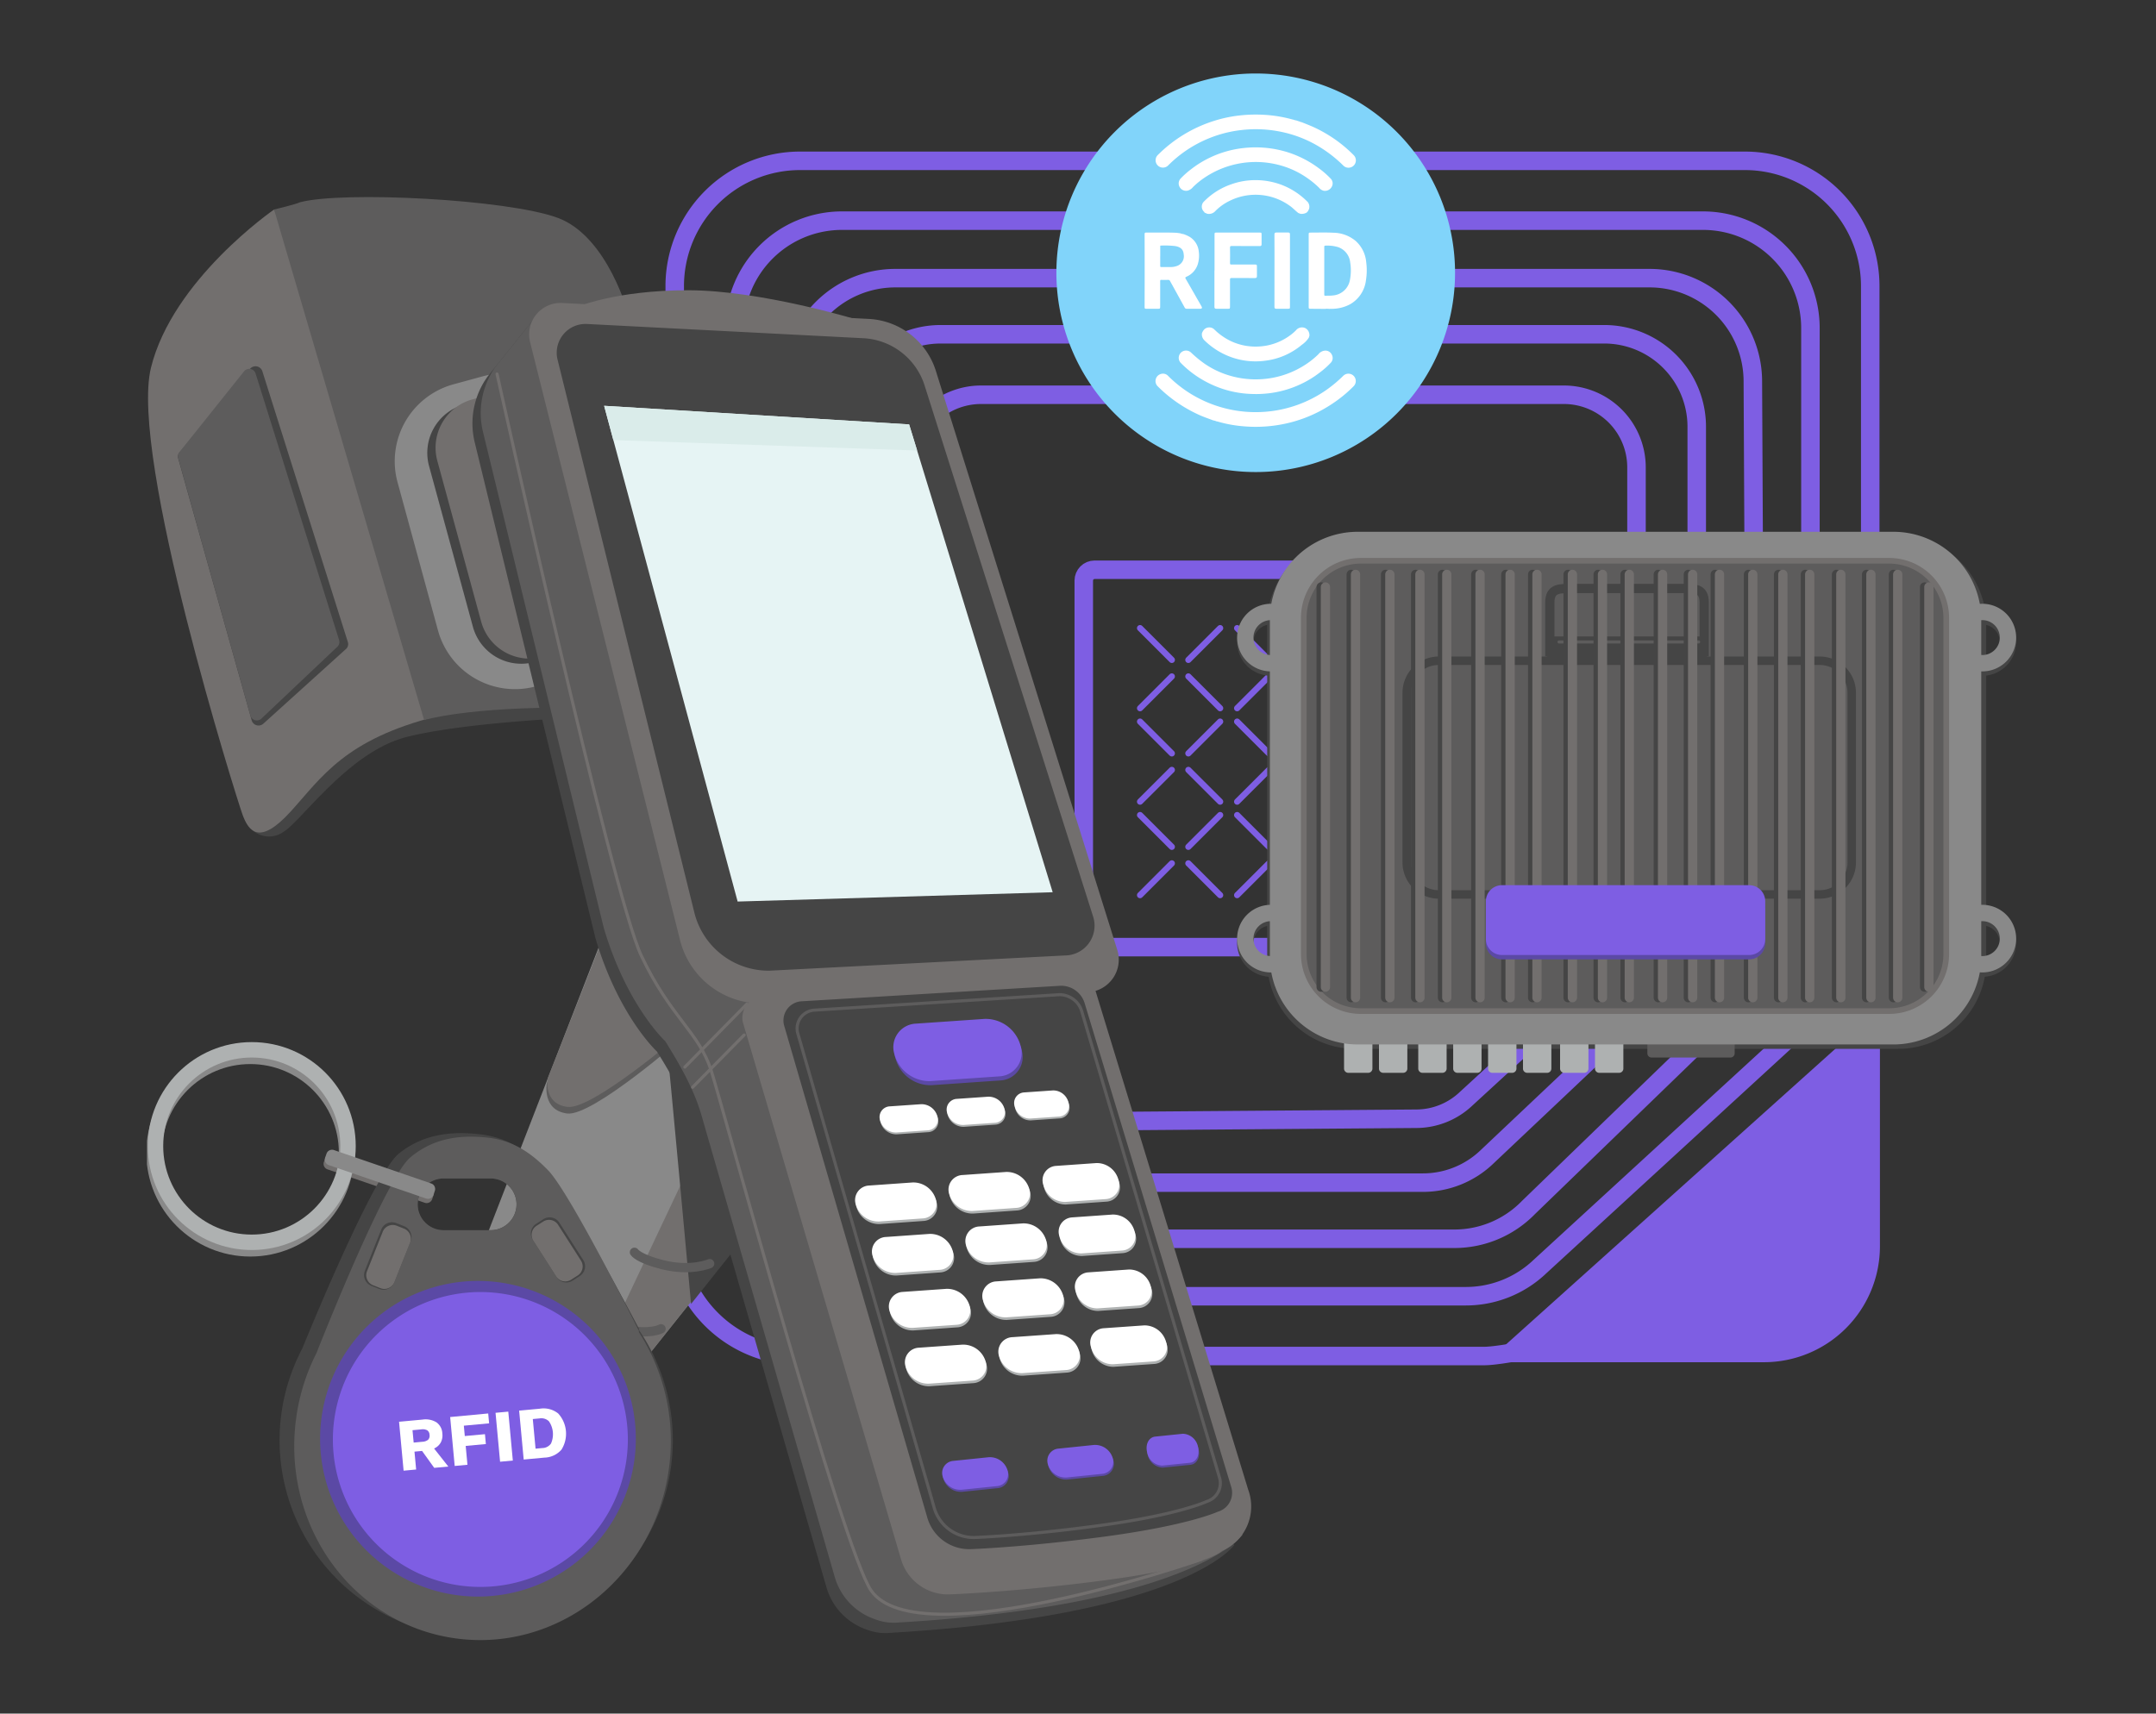 <svg xmlns="http://www.w3.org/2000/svg" xmlns:xlink="http://www.w3.org/1999/xlink" width="400" height="318" viewBox="0 0 400 318">
  <rect x="0" y="0" width="400" height="318" fill="#333333" stroke="none"/>
  <defs>
    <clipPath id="clip-path">
      <rect id="Rectángulo_347195" data-name="Rectángulo 347195" width="346.789" height="290.725" fill="none"/>
    </clipPath>
  </defs>
  <g id="Grupo_1003509" data-name="Grupo 1003509" transform="translate(-1019.667 -2482)">
    <rect id="Rectángulo_346046" data-name="Rectángulo 346046" width="400" height="318" transform="translate(1019.667 2482)" fill="none"/>
    <g id="Grupo_1003508" data-name="Grupo 1003508" transform="translate(1046.935 2495.638)">
      <g id="Grupo_1003507" data-name="Grupo 1003507" clip-path="url(#clip-path)">
        <rect id="Rectángulo_347193" data-name="Rectángulo 347193" width="70.028" height="70.028" rx="2.015" transform="translate(173.803 92.095)" fill="none" stroke="#7e5ee3" stroke-miterlimit="10" stroke-width="3.434"/>
        <path id="Trazado_712060" data-name="Trazado 712060" d="M251.394,162.247l10.759,9.257,20.582-19.812a9.152,9.152,0,0,0,2.8-6.6V74.62a13.479,13.479,0,0,0-13.48-13.48H163.935a13.478,13.478,0,0,0-13.48,13.48V182.639a13.481,13.481,0,0,0,13.585,13.48l80.7-.623a13.471,13.471,0,0,0,9.194-3.721l39.415-36.192a10.388,10.388,0,0,0,3.364-7.66V67.084a17.17,17.17,0,0,0-17.169-17.169h-123.1a17.17,17.17,0,0,0-17.169,17.169v123.1a17.17,17.17,0,0,0,17.169,17.17h89.468a17.169,17.169,0,0,0,11.905-4.8l47.248-44.664a8.057,8.057,0,0,0,2.522-5.9l-.465-93.32A19.168,19.168,0,0,0,287.957,39.5H148.032A19.168,19.168,0,0,0,128.864,58.67V198.6a19.168,19.168,0,0,0,19.169,19.169H251.75A19.173,19.173,0,0,0,265.5,211.96l49.645-48.049a8.725,8.725,0,0,0,2.659-6.274V48.764a19.931,19.931,0,0,0-19.933-19.933H138.131A19.93,19.93,0,0,0,118.2,48.764V208.5a19.93,19.93,0,0,0,19.932,19.932H253.875a19.922,19.922,0,0,0,13.747-5.5l58.222-53.455a9.424,9.424,0,0,0,3.056-6.949V40.978a23.249,23.249,0,0,0-23.25-23.251H130.345A23.249,23.249,0,0,0,107.1,40.978v175.3a23.249,23.249,0,0,0,23.25,23.251h126.9c6.159,0,34.521-7.148,34.521-7.148" transform="translate(-9.186 -1.52)" fill="none" stroke="#7e5ee3" stroke-miterlimit="10" stroke-width="3.434"/>
        <line id="Línea_297" data-name="Línea 297" x2="5.898" y2="5.898" transform="translate(184.243 102.928)" fill="none" stroke="#7e5ee3" stroke-linecap="round" stroke-miterlimit="10" stroke-width="1.145"/>
        <line id="Línea_298" data-name="Línea 298" x2="5.898" y2="5.898" transform="translate(193.207 111.892)" fill="none" stroke="#7e5ee3" stroke-linecap="round" stroke-miterlimit="10" stroke-width="1.145"/>
        <line id="Línea_299" data-name="Línea 299" y1="5.898" x2="5.898" transform="translate(184.243 111.892)" fill="none" stroke="#7e5ee3" stroke-linecap="round" stroke-miterlimit="10" stroke-width="1.145"/>
        <line id="Línea_300" data-name="Línea 300" y1="5.898" x2="5.898" transform="translate(193.207 102.927)" fill="none" stroke="#7e5ee3" stroke-linecap="round" stroke-miterlimit="10" stroke-width="1.145"/>
        <line id="Línea_301" data-name="Línea 301" x2="5.898" y2="5.898" transform="translate(202.255 102.928)" fill="none" stroke="#7e5ee3" stroke-linecap="round" stroke-miterlimit="10" stroke-width="1.145"/>
        <line id="Línea_302" data-name="Línea 302" x2="5.898" y2="5.898" transform="translate(211.219 111.892)" fill="none" stroke="#7e5ee3" stroke-linecap="round" stroke-miterlimit="10" stroke-width="1.145"/>
        <line id="Línea_303" data-name="Línea 303" y1="5.898" x2="5.898" transform="translate(202.255 111.892)" fill="none" stroke="#7e5ee3" stroke-linecap="round" stroke-miterlimit="10" stroke-width="1.145"/>
        <line id="Línea_304" data-name="Línea 304" y1="5.898" x2="5.898" transform="translate(211.219 102.927)" fill="none" stroke="#7e5ee3" stroke-linecap="round" stroke-miterlimit="10" stroke-width="1.145"/>
        <line id="Línea_305" data-name="Línea 305" x2="5.898" y2="5.898" transform="translate(220.272 102.928)" fill="none" stroke="#7e5ee3" stroke-linecap="round" stroke-miterlimit="10" stroke-width="1.145"/>
        <line id="Línea_306" data-name="Línea 306" x2="5.898" y2="5.898" transform="translate(229.231 111.892)" fill="none" stroke="#7e5ee3" stroke-linecap="round" stroke-miterlimit="10" stroke-width="1.145"/>
        <line id="Línea_307" data-name="Línea 307" y1="5.898" x2="5.898" transform="translate(220.272 111.892)" fill="none" stroke="#7e5ee3" stroke-linecap="round" stroke-miterlimit="10" stroke-width="1.145"/>
        <line id="Línea_308" data-name="Línea 308" y1="5.898" x2="5.898" transform="translate(229.231 102.927)" fill="none" stroke="#7e5ee3" stroke-linecap="round" stroke-miterlimit="10" stroke-width="1.145"/>
        <line id="Línea_309" data-name="Línea 309" x2="5.898" y2="5.898" transform="translate(184.243 120.275)" fill="none" stroke="#7e5ee3" stroke-linecap="round" stroke-miterlimit="10" stroke-width="1.145"/>
        <line id="Línea_310" data-name="Línea 310" x2="5.898" y2="5.892" transform="translate(193.207 129.239)" fill="none" stroke="#7e5ee3" stroke-linecap="round" stroke-miterlimit="10" stroke-width="1.145"/>
        <line id="Línea_311" data-name="Línea 311" y1="5.892" x2="5.898" transform="translate(184.243 129.239)" fill="none" stroke="#7e5ee3" stroke-linecap="round" stroke-miterlimit="10" stroke-width="1.145"/>
        <line id="Línea_312" data-name="Línea 312" y1="5.898" x2="5.898" transform="translate(193.207 120.275)" fill="none" stroke="#7e5ee3" stroke-linecap="round" stroke-miterlimit="10" stroke-width="1.145"/>
        <line id="Línea_313" data-name="Línea 313" x2="5.898" y2="5.898" transform="translate(202.255 120.275)" fill="none" stroke="#7e5ee3" stroke-linecap="round" stroke-miterlimit="10" stroke-width="1.145"/>
        <line id="Línea_314" data-name="Línea 314" x2="5.898" y2="5.892" transform="translate(211.219 129.239)" fill="none" stroke="#7e5ee3" stroke-linecap="round" stroke-miterlimit="10" stroke-width="1.145"/>
        <line id="Línea_315" data-name="Línea 315" y1="5.892" x2="5.898" transform="translate(202.255 129.239)" fill="none" stroke="#7e5ee3" stroke-linecap="round" stroke-miterlimit="10" stroke-width="1.145"/>
        <line id="Línea_316" data-name="Línea 316" y1="5.898" x2="5.898" transform="translate(211.219 120.275)" fill="none" stroke="#7e5ee3" stroke-linecap="round" stroke-miterlimit="10" stroke-width="1.145"/>
        <line id="Línea_317" data-name="Línea 317" x2="5.898" y2="5.898" transform="translate(220.272 120.275)" fill="none" stroke="#7e5ee3" stroke-linecap="round" stroke-miterlimit="10" stroke-width="1.145"/>
        <line id="Línea_318" data-name="Línea 318" x2="5.898" y2="5.892" transform="translate(229.231 129.239)" fill="none" stroke="#7e5ee3" stroke-linecap="round" stroke-miterlimit="10" stroke-width="1.145"/>
        <line id="Línea_319" data-name="Línea 319" y1="5.892" x2="5.898" transform="translate(220.272 129.239)" fill="none" stroke="#7e5ee3" stroke-linecap="round" stroke-miterlimit="10" stroke-width="1.145"/>
        <line id="Línea_320" data-name="Línea 320" y1="5.898" x2="5.898" transform="translate(229.231 120.275)" fill="none" stroke="#7e5ee3" stroke-linecap="round" stroke-miterlimit="10" stroke-width="1.145"/>
        <line id="Línea_321" data-name="Línea 321" x2="5.898" y2="5.898" transform="translate(184.243 137.617)" fill="none" stroke="#7e5ee3" stroke-linecap="round" stroke-miterlimit="10" stroke-width="1.145"/>
        <line id="Línea_322" data-name="Línea 322" x2="5.898" y2="5.898" transform="translate(193.207 146.581)" fill="none" stroke="#7e5ee3" stroke-linecap="round" stroke-miterlimit="10" stroke-width="1.145"/>
        <line id="Línea_323" data-name="Línea 323" y1="5.898" x2="5.898" transform="translate(184.243 146.581)" fill="none" stroke="#7e5ee3" stroke-linecap="round" stroke-miterlimit="10" stroke-width="1.145"/>
        <line id="Línea_324" data-name="Línea 324" y1="5.898" x2="5.898" transform="translate(193.207 137.617)" fill="none" stroke="#7e5ee3" stroke-linecap="round" stroke-miterlimit="10" stroke-width="1.145"/>
        <line id="Línea_325" data-name="Línea 325" x2="5.898" y2="5.898" transform="translate(202.255 137.617)" fill="none" stroke="#7e5ee3" stroke-linecap="round" stroke-miterlimit="10" stroke-width="1.145"/>
        <line id="Línea_326" data-name="Línea 326" x2="5.898" y2="5.898" transform="translate(211.219 146.581)" fill="none" stroke="#7e5ee3" stroke-linecap="round" stroke-miterlimit="10" stroke-width="1.145"/>
        <line id="Línea_327" data-name="Línea 327" y1="5.898" x2="5.898" transform="translate(202.255 146.581)" fill="none" stroke="#7e5ee3" stroke-linecap="round" stroke-miterlimit="10" stroke-width="1.145"/>
        <line id="Línea_328" data-name="Línea 328" y1="5.898" x2="5.898" transform="translate(211.219 137.617)" fill="none" stroke="#7e5ee3" stroke-linecap="round" stroke-miterlimit="10" stroke-width="1.145"/>
        <line id="Línea_329" data-name="Línea 329" x2="5.898" y2="5.898" transform="translate(220.272 137.617)" fill="none" stroke="#7e5ee3" stroke-linecap="round" stroke-miterlimit="10" stroke-width="1.145"/>
        <line id="Línea_330" data-name="Línea 330" x2="5.898" y2="5.898" transform="translate(229.231 146.581)" fill="none" stroke="#7e5ee3" stroke-linecap="round" stroke-miterlimit="10" stroke-width="1.145"/>
        <line id="Línea_331" data-name="Línea 331" y1="5.898" x2="5.898" transform="translate(220.272 146.581)" fill="none" stroke="#7e5ee3" stroke-linecap="round" stroke-miterlimit="10" stroke-width="1.145"/>
        <line id="Línea_332" data-name="Línea 332" y1="5.898" x2="5.898" transform="translate(229.231 137.617)" fill="none" stroke="#7e5ee3" stroke-linecap="round" stroke-miterlimit="10" stroke-width="1.145"/>
        <path id="Trazado_712061" data-name="Trazado 712061" d="M323.3,255.447h-51.53l73.053-65.6v44.067A21.523,21.523,0,0,1,323.3,255.442Z" transform="translate(-23.31 -16.284)" fill="#7e5ee3"/>
        <path id="Trazado_712062" data-name="Trazado 712062" d="M221.533,0a36.982,36.982,0,1,1-36.982,36.982A36.982,36.982,0,0,1,221.533,0" transform="translate(-15.829)" fill="#81d4fa"/>
        <path id="Trazado_712063" data-name="Trazado 712063" d="M215.4,69.613c-.847-.33-1.716-.613-2.549-.989a26.216,26.216,0,0,1-4.3-2.433,25.591,25.591,0,0,1-3.438-2.879,1.365,1.365,0,0,1,.539-2.318,1.3,1.3,0,0,1,1.366.361,23.071,23.071,0,0,0,3.752,3.04A23,23,0,0,0,225.064,68,22.848,22.848,0,0,0,236.4,63.93a25.173,25.173,0,0,0,3.088-2.585,1.363,1.363,0,1,1,1.946,1.91,24.6,24.6,0,0,1-3.312,2.81,26.809,26.809,0,0,1-3.093,1.89,25.011,25.011,0,0,1-5.9,2.171,26,26,0,0,1-8.273.56,23.788,23.788,0,0,1-4.684-.874,1.425,1.425,0,0,0-.194-.031,2.407,2.407,0,0,0-.57-.173Z" transform="translate(-17.556 -5.226)" fill="#fff"/>
        <path id="Trazado_712064" data-name="Trazado 712064" d="M231.736,9.736c.869.346,1.737.68,2.58,1.078a25.685,25.685,0,0,1,3.391,1.946,24.653,24.653,0,0,1,2.758,2.178c.319.287.627.581.931.89a1.366,1.366,0,1,1-1.915,1.946,23.768,23.768,0,0,0-4.9-3.736,22.24,22.24,0,0,0-6.092-2.386,23.217,23.217,0,0,0-7.954-.434,22.783,22.783,0,0,0-13.5,6.541,1.364,1.364,0,1,1-1.931-1.926A25.582,25.582,0,0,1,215.556,9.5,24.487,24.487,0,0,1,220.5,8.48a26.831,26.831,0,0,1,4.259-.1,24.907,24.907,0,0,1,5.374.884,1.568,1.568,0,0,0,.168.031,1.2,1.2,0,0,0,.45.121c.131.048.267.089.4.136.094.031.194.063.288.089a.109.109,0,0,0,.115.037c.052.032.1.079.173.063Z" transform="translate(-17.555 -0.715)" fill="#fff"/>
        <path id="Trazado_712065" data-name="Trazado 712065" d="M209.709,32.587a6.784,6.784,0,0,1,1.089.492,3.6,3.6,0,0,1,1.711,2.763,5.414,5.414,0,0,1-.214,2.4,3.748,3.748,0,0,1-2.073,2.24c-.251.121-.246.209-.131.409q.949,1.64,1.889,3.291c.34.6.686,1.183,1.02,1.785.184.335.1.465-.287.465h-2.434a.4.4,0,0,1-.4-.246q-1.343-2.441-2.69-4.876a.391.391,0,0,0-.419-.241c-.392.016-.785.021-1.172,0-.23-.016-.257.069-.257.272.011,1.564,0,3.129,0,4.7,0,.346-.042.392-.4.392h-2.093c-.367,0-.393-.026-.393-.392,0-1.978.011-3.951.011-5.929q0-3.634-.011-7.275c0-.083.005-.172,0-.256-.01-.2.084-.3.288-.293,1.827.021,3.648-.037,5.473.037.283.01.566.068.848.1a2.927,2.927,0,0,0,.633.157Zm-4.359,4.108c0,.592.005,1.183,0,1.774,0,.178.048.226.225.22.57-.011,1.146,0,1.717,0a3.343,3.343,0,0,0,1.093-.178,1.9,1.9,0,0,0,1.324-2.166c-.063-.874-.513-1.346-1.518-1.539a16.161,16.161,0,0,0-2.711-.1c-.162,0-.125.1-.125.188V36.7Z" transform="translate(-17.365 -2.769)" fill="#fff"/>
        <path id="Trazado_712066" data-name="Trazado 712066" d="M238.807,46.453c-.89-.005-1.774-.011-2.663-.021-.357,0-.393-.037-.393-.392V32.717c0-.409.016-.424.414-.424,1.4,0,2.809-.048,4.212.027a6.57,6.57,0,0,1,4.1,1.533,5.959,5.959,0,0,1,1.946,3.925,11.5,11.5,0,0,1-.047,3.364,5.916,5.916,0,0,1-3,4.485,7.284,7.284,0,0,1-3.558.811,2.013,2.013,0,0,0-.256.021,2.4,2.4,0,0,0-.754-.005Zm-.167-7.091v4.411c0,.178.031.246.23.241.476-.021.953,0,1.428-.058a3.489,3.489,0,0,0,3.114-2.926,9.189,9.189,0,0,0,.037-3.214,3.348,3.348,0,0,0-2.292-2.841,7.035,7.035,0,0,0-2.261-.261c-.225,0-.256.073-.256.272.01,1.46,0,2.92,0,4.38Z" transform="translate(-20.22 -2.768)" fill="#fff"/>
        <path id="Trazado_712067" data-name="Trazado 712067" d="M223.588,64.307a19.168,19.168,0,0,1-9.262-2.34,18.927,18.927,0,0,1-4.537-3.4,1.354,1.354,0,0,1,1.889-1.942,22.286,22.286,0,0,0,2.4,1.988,16.3,16.3,0,0,0,4.578,2.224,17,17,0,0,0,5.982.722,16.732,16.732,0,0,0,7.331-2.151,15.778,15.778,0,0,0,3.333-2.49,1.687,1.687,0,0,1,1.329-.67,1.315,1.315,0,0,1,1.178.816,1.277,1.277,0,0,1-.24,1.46,15.49,15.49,0,0,1-2.031,1.8A18.461,18.461,0,0,1,232,62.48a19.021,19.021,0,0,1-6.071,1.711,21.808,21.808,0,0,1-2.344.125Z" transform="translate(-17.958 -4.824)" fill="#fff"/>
        <path id="Trazado_712068" data-name="Trazado 712068" d="M236.32,23.056a1.511,1.511,0,0,1-.884-.544,16.113,16.113,0,0,0-2.109-1.753,16.3,16.3,0,0,0-5.463-2.522,16.994,16.994,0,0,0-13.4,2.188,14.875,14.875,0,0,0-2.434,1.936,1.929,1.929,0,0,1-1.036.675,1.369,1.369,0,0,1-1.45-.69,1.325,1.325,0,0,1,.23-1.607,15.891,15.891,0,0,1,1.879-1.669,18.848,18.848,0,0,1,3.726-2.271,19.144,19.144,0,0,1,6.049-1.679,19.99,19.99,0,0,1,8.022.738,19.494,19.494,0,0,1,5.83,2.946,16.511,16.511,0,0,1,2.281,1.984,1.253,1.253,0,0,1,.225,1.486A1.427,1.427,0,0,1,236.32,23.056Z" transform="translate(-17.958 -1.287)" fill="#fff"/>
        <path id="Trazado_712069" data-name="Trazado 712069" d="M216.644,39.332V32.744c0-.451.005-.455.445-.455h7.823c.461,0,.461,0,.461.465,0,.565-.011,1.125,0,1.69,0,.251-.079.361-.346.356-1.738-.01-3.475-.01-5.212-.016-.194,0-.3.027-.3.277.021.963.016,1.931,0,2.894,0,.219.053.272.267.267,1.45-.011,2.9,0,4.354,0,.35,0,.366.016.371.377,0,.591-.005,1.178.005,1.768.005.278-.115.367-.377.367-1.439-.005-2.883,0-4.322-.01-.236,0-.3.052-.3.293.011,1.659.005,3.323,0,4.982,0,.419-.01.434-.434.434-.7,0-1.391-.01-2.093,0-.278,0-.361-.1-.361-.371.005-2.245,0-4.49,0-6.735Z" transform="translate(-18.58 -2.769)" fill="#fff"/>
        <path id="Trazado_712070" data-name="Trazado 712070" d="M233.85,27.268l-.11.162c-.042.048-.09.09-.131.136-.021.027-.037.053-.058.079l-.011.005a1.841,1.841,0,0,1-1.062.261l-.167-.021a.4.4,0,0,0-.225-.089c-.042-.021-.084-.037-.125-.058-.518-.4-.964-.89-1.5-1.277a10.837,10.837,0,0,0-11.142-1.02,9.6,9.6,0,0,0-2.721,1.915,1.593,1.593,0,0,1-1.544.523c-.052-.026-.11-.052-.162-.073-.115-.052-.23-.1-.346-.152.021-.1-.068-.131-.115-.183a1.312,1.312,0,0,1,.011-1.837,12.994,12.994,0,0,1,5.112-3.229,13.209,13.209,0,0,1,3.135-.7,13.774,13.774,0,0,1,5.824.686,13.417,13.417,0,0,1,5.217,3.333.134.134,0,0,0,.048.027c0,.042,0,.079.041.1a1.434,1.434,0,0,1,.121,1.2.428.428,0,0,0-.1.225Z" transform="translate(-18.361 -1.857)" fill="#fff"/>
        <path id="Trazado_712071" data-name="Trazado 712071" d="M233.918,53.449a4.906,4.906,0,0,1-1.314,1.335,12.973,12.973,0,0,1-6.824,2.946,13.426,13.426,0,0,1-6.148-.628,13.687,13.687,0,0,1-5.035-3.113,1.54,1.54,0,0,1-.523-1.22c.005-.058.016-.11.021-.167a2.167,2.167,0,0,1,.408-.676,1.347,1.347,0,0,1,1.884,0,11.492,11.492,0,0,0,2.784,2.02,10.763,10.763,0,0,0,5.468,1.141,10.635,10.635,0,0,0,5.474-1.837,9.4,9.4,0,0,0,1.412-1.157,1.426,1.426,0,0,1,1.858-.351.09.09,0,0,0,.089.063,1.514,1.514,0,0,1,.555,1.308c-.037.115-.079.23-.115.345Z" transform="translate(-18.361 -4.421)" fill="#fff"/>
        <path id="Trazado_712072" data-name="Trazado 712072" d="M231.681,39.363v6.614c0,.45,0,.455-.461.455h-2.062c-.246,0-.356-.073-.356-.346q.015-5.078.01-10.163c0-1.088,0-2.177-.01-3.265,0-.272.079-.382.356-.377.732.01,1.47.01,2.2,0,.251,0,.325.1.325.345-.005,2.245,0,4.49,0,6.73Z" transform="translate(-19.624 -2.769)" fill="#fff"/>
        <path id="Trazado_712073" data-name="Trazado 712073" d="M371.872,108.529a6.274,6.274,0,1,0,6.273,6.274,6.276,6.276,0,0,0-6.273-6.274m0,9.513a3.239,3.239,0,1,1,3.239-3.239,3.239,3.239,0,0,1-3.239,3.239" transform="translate(-31.357 -9.309)" fill="#454545"/>
        <path id="Trazado_712074" data-name="Trazado 712074" d="M371.872,169.638a6.274,6.274,0,1,0,6.273,6.274,6.276,6.276,0,0,0-6.273-6.274m0,9.513a3.239,3.239,0,1,1,3.239-3.239,3.239,3.239,0,0,1-3.239,3.239" transform="translate(-31.357 -14.55)" fill="#454545"/>
        <path id="Trazado_712075" data-name="Trazado 712075" d="M227.5,108.529a6.274,6.274,0,1,0,6.274,6.274,6.276,6.276,0,0,0-6.274-6.274m0,9.513a3.239,3.239,0,1,1,3.239-3.239,3.238,3.238,0,0,1-3.239,3.239" transform="translate(-18.975 -9.309)" fill="#454545"/>
        <path id="Trazado_712076" data-name="Trazado 712076" d="M227.5,169.638a6.274,6.274,0,1,0,6.274,6.274,6.276,6.276,0,0,0-6.274-6.274m0,9.513a3.239,3.239,0,1,1,3.239-3.239,3.238,3.238,0,0,1-3.239,3.239" transform="translate(-18.975 -14.55)" fill="#454545"/>
        <path id="Trazado_712077" data-name="Trazado 712077" d="M243.636,93.916H344.429a16.305,16.305,0,0,1,16.305,16.306v62.529a16.306,16.306,0,0,1-16.305,16.306H243.636a16.307,16.307,0,0,1-16.306-16.306V110.222a16.306,16.306,0,0,1,16.306-16.306" transform="translate(-19.498 -8.055)" fill="#454545"/>
        <path id="Trazado_712078" data-name="Trazado 712078" d="M305.268,194.439h14.626a.785.785,0,0,1,.785.785v3.286a.785.785,0,0,1-.785.785H305.268a.786.786,0,0,1-.785-.785v-3.286a.785.785,0,0,1,.785-.785" transform="translate(-26.116 -16.677)" fill="#5d5c5c"/>
        <path id="Trazado_712079" data-name="Trazado 712079" d="M294.638,194.439h3.694a.785.785,0,0,1,.785.785v6.123a.785.785,0,0,1-.785.784h-3.694a.785.785,0,0,1-.785-.784v-6.123a.785.785,0,0,1,.785-.785" transform="translate(-25.204 -16.677)" fill="#aeb1b1"/>
        <path id="Trazado_712080" data-name="Trazado 712080" d="M287.552,194.439h3.694a.785.785,0,0,1,.785.785v6.123a.785.785,0,0,1-.785.784h-3.694a.785.785,0,0,1-.785-.784v-6.123a.785.785,0,0,1,.785-.785" transform="translate(-24.596 -16.677)" fill="#aeb1b1"/>
        <path id="Trazado_712081" data-name="Trazado 712081" d="M280.025,194.439h3.694a.785.785,0,0,1,.785.785v6.123a.785.785,0,0,1-.785.784h-3.694a.785.785,0,0,1-.785-.784v-6.123a.785.785,0,0,1,.785-.785" transform="translate(-23.95 -16.677)" fill="#aeb1b1"/>
        <path id="Trazado_712082" data-name="Trazado 712082" d="M272.939,194.439h3.694a.785.785,0,0,1,.785.785v6.123a.785.785,0,0,1-.785.784h-3.694a.785.785,0,0,1-.785-.784v-6.123a.785.785,0,0,1,.785-.785" transform="translate(-23.343 -16.677)" fill="#aeb1b1"/>
        <path id="Trazado_712083" data-name="Trazado 712083" d="M265.858,194.439h3.694a.785.785,0,0,1,.785.785v6.123a.785.785,0,0,1-.785.784h-3.694a.785.785,0,0,1-.785-.784v-6.123a.785.785,0,0,1,.785-.785" transform="translate(-22.735 -16.677)" fill="#aeb1b1"/>
        <path id="Trazado_712084" data-name="Trazado 712084" d="M258.772,194.439h3.694a.785.785,0,0,1,.785.785v6.123a.785.785,0,0,1-.785.784h-3.694a.785.785,0,0,1-.785-.784v-6.123a.785.785,0,0,1,.785-.785" transform="translate(-22.128 -16.677)" fill="#aeb1b1"/>
        <path id="Trazado_712085" data-name="Trazado 712085" d="M250.8,194.439h3.694a.785.785,0,0,1,.785.785v6.123a.785.785,0,0,1-.785.784H250.8a.785.785,0,0,1-.785-.784v-6.123a.785.785,0,0,1,.785-.785" transform="translate(-21.444 -16.677)" fill="#aeb1b1"/>
        <path id="Trazado_712086" data-name="Trazado 712086" d="M243.713,194.439h3.694a.785.785,0,0,1,.785.785v6.123a.785.785,0,0,1-.785.784h-3.694a.785.785,0,0,1-.785-.784v-6.123a.785.785,0,0,1,.785-.785" transform="translate(-20.836 -16.677)" fill="#aeb1b1"/>
        <path id="Trazado_712087" data-name="Trazado 712087" d="M371.872,107.642a6.274,6.274,0,1,0,6.273,6.274,6.276,6.276,0,0,0-6.273-6.274m0,9.513a3.239,3.239,0,1,1,3.239-3.239,3.239,3.239,0,0,1-3.239,3.239" transform="translate(-31.357 -9.232)" fill="#898989"/>
        <path id="Trazado_712088" data-name="Trazado 712088" d="M371.872,168.75a6.274,6.274,0,1,0,6.273,6.274,6.276,6.276,0,0,0-6.273-6.274m0,9.513a3.239,3.239,0,1,1,3.239-3.239,3.239,3.239,0,0,1-3.239,3.239" transform="translate(-31.357 -14.474)" fill="#898989"/>
        <path id="Trazado_712089" data-name="Trazado 712089" d="M227.5,107.642a6.274,6.274,0,1,0,6.274,6.274,6.276,6.276,0,0,0-6.274-6.274m0,9.513a3.239,3.239,0,1,1,3.239-3.239,3.238,3.238,0,0,1-3.239,3.239" transform="translate(-18.975 -9.232)" fill="#898989"/>
        <path id="Trazado_712090" data-name="Trazado 712090" d="M227.5,168.75a6.274,6.274,0,1,0,6.274,6.274,6.276,6.276,0,0,0-6.274-6.274m0,9.513a3.239,3.239,0,1,1,3.239-3.239,3.238,3.238,0,0,1-3.239,3.239" transform="translate(-18.975 -14.474)" fill="#898989"/>
        <path id="Trazado_712091" data-name="Trazado 712091" d="M244.18,93.028H343.55a16.305,16.305,0,0,1,16.305,16.306v62.529a16.306,16.306,0,0,1-16.305,16.306H244.18a16.307,16.307,0,0,1-16.306-16.306V109.334A16.306,16.306,0,0,1,244.18,93.028" transform="translate(-19.545 -7.979)" fill="#898989"/>
        <path id="Trazado_712092" data-name="Trazado 712092" d="M245.345,98.913h98.014A10.6,10.6,0,0,1,353.95,109.5v62.388a10.6,10.6,0,0,1-10.591,10.591H245.345a10.6,10.6,0,0,1-10.591-10.591V109.5a10.6,10.6,0,0,1,10.591-10.591" transform="translate(-20.135 -8.484)" fill="#5d5c5c"/>
        <path id="Trazado_712093" data-name="Trazado 712093" d="M343.311,99.387a10.079,10.079,0,0,1,10.068,10.068v62.387a10.079,10.079,0,0,1-10.068,10.068H245.3a10.079,10.079,0,0,1-10.068-10.068V109.455A10.079,10.079,0,0,1,245.3,99.387h98.014m0-1.047H245.3a11.115,11.115,0,0,0-11.115,11.115v62.387A11.116,11.116,0,0,0,245.3,182.957h98.014a11.116,11.116,0,0,0,11.115-11.115V109.455A11.115,11.115,0,0,0,343.311,98.34" transform="translate(-20.086 -8.435)" fill="#726f6e"/>
        <path id="Trazado_712094" data-name="Trazado 712094" d="M284.748,114.281h28.388a.785.785,0,0,1,.785.785v2.48a.785.785,0,0,1-.785.784H284.748a.785.785,0,0,1-.786-.784v-2.48a.785.785,0,0,1,.786-.785" transform="translate(-24.356 -9.802)" fill="#454545"/>
        <path id="Trazado_712095" data-name="Trazado 712095" d="M313.33,117.14v-9.98c0-2.788-1.9-2.621-4.238-2.621H288.923c-2.34,0-4.239-.167-4.239,2.621v9.98" transform="translate(-24.417 -8.966)" fill="none" stroke="#454545" stroke-miterlimit="10" stroke-width="1.717"/>
        <line id="Línea_333" data-name="Línea 333" x2="25.908" transform="translate(261.973 105.495)" fill="none" stroke="#5d5c5c" stroke-linecap="round" stroke-miterlimit="10" stroke-width="0.572"/>
        <line id="Línea_334" data-name="Línea 334" y2="78.558" transform="translate(324.02 92.951)" fill="none" stroke="#454545" stroke-linecap="round" stroke-miterlimit="10" stroke-width="1.717"/>
        <line id="Línea_335" data-name="Línea 335" y2="74.256" transform="translate(329.797 95.295)" fill="none" stroke="#454545" stroke-linecap="round" stroke-miterlimit="10" stroke-width="1.717"/>
        <line id="Línea_336" data-name="Línea 336" y2="78.558" transform="translate(319.038 92.951)" fill="none" stroke="#454545" stroke-linecap="round" stroke-miterlimit="10" stroke-width="1.717"/>
        <line id="Línea_337" data-name="Línea 337" y2="78.558" transform="translate(313.46 92.951)" fill="none" stroke="#454545" stroke-linecap="round" stroke-miterlimit="10" stroke-width="1.717"/>
        <line id="Línea_338" data-name="Línea 338" y2="78.558" transform="translate(307.683 92.951)" fill="none" stroke="#454545" stroke-linecap="round" stroke-miterlimit="10" stroke-width="1.717"/>
        <line id="Línea_339" data-name="Línea 339" y2="78.558" transform="translate(302.706 92.951)" fill="none" stroke="#454545" stroke-linecap="round" stroke-miterlimit="10" stroke-width="1.717"/>
        <line id="Línea_340" data-name="Línea 340" y2="78.558" transform="translate(297.128 92.951)" fill="none" stroke="#454545" stroke-linecap="round" stroke-miterlimit="10" stroke-width="1.717"/>
        <line id="Línea_341" data-name="Línea 341" y2="78.558" transform="translate(290.953 92.951)" fill="none" stroke="#454545" stroke-linecap="round" stroke-miterlimit="10" stroke-width="1.717"/>
        <line id="Línea_342" data-name="Línea 342" y2="78.558" transform="translate(285.971 92.951)" fill="none" stroke="#454545" stroke-linecap="round" stroke-miterlimit="10" stroke-width="1.717"/>
        <line id="Línea_343" data-name="Línea 343" y2="78.558" transform="translate(280.393 92.951)" fill="none" stroke="#454545" stroke-linecap="round" stroke-miterlimit="10" stroke-width="1.717"/>
        <line id="Línea_344" data-name="Línea 344" y2="78.558" transform="translate(274.218 92.951)" fill="none" stroke="#454545" stroke-linecap="round" stroke-miterlimit="10" stroke-width="1.717"/>
        <line id="Línea_345" data-name="Línea 345" y2="78.558" transform="translate(269.236 92.951)" fill="none" stroke="#454545" stroke-linecap="round" stroke-miterlimit="10" stroke-width="1.717"/>
        <line id="Línea_346" data-name="Línea 346" y2="78.558" transform="translate(263.658 92.951)" fill="none" stroke="#454545" stroke-linecap="round" stroke-miterlimit="10" stroke-width="1.717"/>
        <line id="Línea_347" data-name="Línea 347" y2="78.558" transform="translate(257.085 92.951)" fill="none" stroke="#454545" stroke-linecap="round" stroke-miterlimit="10" stroke-width="1.717"/>
        <line id="Línea_348" data-name="Línea 348" y2="78.558" transform="translate(252.108 92.951)" fill="none" stroke="#454545" stroke-linecap="round" stroke-miterlimit="10" stroke-width="1.717"/>
        <line id="Línea_349" data-name="Línea 349" y2="78.558" transform="translate(246.53 92.951)" fill="none" stroke="#454545" stroke-linecap="round" stroke-miterlimit="10" stroke-width="1.717"/>
        <line id="Línea_350" data-name="Línea 350" y2="78.558" transform="translate(240.355 92.951)" fill="none" stroke="#454545" stroke-linecap="round" stroke-miterlimit="10" stroke-width="1.717"/>
        <line id="Línea_351" data-name="Línea 351" y2="78.558" transform="translate(235.373 92.951)" fill="none" stroke="#454545" stroke-linecap="round" stroke-miterlimit="10" stroke-width="1.717"/>
        <line id="Línea_352" data-name="Línea 352" y2="78.558" transform="translate(229.795 92.951)" fill="none" stroke="#454545" stroke-linecap="round" stroke-miterlimit="10" stroke-width="1.717"/>
        <line id="Línea_353" data-name="Línea 353" y2="78.558" transform="translate(223.421 92.951)" fill="none" stroke="#454545" stroke-linecap="round" stroke-miterlimit="10" stroke-width="1.717"/>
        <line id="Línea_354" data-name="Línea 354" y2="74.256" transform="translate(217.843 95.295)" fill="none" stroke="#454545" stroke-linecap="round" stroke-miterlimit="10" stroke-width="1.717"/>
        <path id="Trazado_712096" data-name="Trazado 712096" d="M332.184,119.915a5.173,5.173,0,0,1,5.165,5.165v31.471a5.173,5.173,0,0,1-5.165,5.165H261.523a5.173,5.173,0,0,1-5.165-5.165V125.08a5.173,5.173,0,0,1,5.165-5.165h70.661m0-1.57H261.523a6.734,6.734,0,0,0-6.735,6.735v31.471a6.734,6.734,0,0,0,6.735,6.735h70.661a6.734,6.734,0,0,0,6.735-6.735V125.08a6.734,6.734,0,0,0-6.735-6.735" transform="translate(-21.853 -10.15)" fill="#454545"/>
        <line id="Línea_355" data-name="Línea 355" y2="78.558" transform="translate(324.816 92.951)" fill="none" stroke="#726f6e" stroke-linecap="round" stroke-miterlimit="10" stroke-width="1.717"/>
        <line id="Línea_356" data-name="Línea 356" y2="74.256" transform="translate(330.593 95.295)" fill="none" stroke="#726f6e" stroke-linecap="round" stroke-miterlimit="10" stroke-width="1.717"/>
        <line id="Línea_357" data-name="Línea 357" y2="78.558" transform="translate(319.839 92.951)" fill="none" stroke="#726f6e" stroke-linecap="round" stroke-miterlimit="10" stroke-width="1.717"/>
        <line id="Línea_358" data-name="Línea 358" y2="78.558" transform="translate(314.261 92.951)" fill="none" stroke="#726f6e" stroke-linecap="round" stroke-miterlimit="10" stroke-width="1.717"/>
        <line id="Línea_359" data-name="Línea 359" y2="78.558" transform="translate(308.483 92.951)" fill="none" stroke="#726f6e" stroke-linecap="round" stroke-miterlimit="10" stroke-width="1.717"/>
        <line id="Línea_360" data-name="Línea 360" y2="78.558" transform="translate(303.502 92.951)" fill="none" stroke="#726f6e" stroke-linecap="round" stroke-miterlimit="10" stroke-width="1.717"/>
        <line id="Línea_361" data-name="Línea 361" y2="78.558" transform="translate(297.923 92.951)" fill="none" stroke="#726f6e" stroke-linecap="round" stroke-miterlimit="10" stroke-width="1.717"/>
        <line id="Línea_362" data-name="Línea 362" y2="78.558" transform="translate(291.748 92.951)" fill="none" stroke="#726f6e" stroke-linecap="round" stroke-miterlimit="10" stroke-width="1.717"/>
        <line id="Línea_363" data-name="Línea 363" y2="78.558" transform="translate(286.767 92.951)" fill="none" stroke="#726f6e" stroke-linecap="round" stroke-miterlimit="10" stroke-width="1.717"/>
        <line id="Línea_364" data-name="Línea 364" y2="78.558" transform="translate(281.188 92.951)" fill="none" stroke="#726f6e" stroke-linecap="round" stroke-miterlimit="10" stroke-width="1.717"/>
        <line id="Línea_365" data-name="Línea 365" y2="78.558" transform="translate(275.013 92.951)" fill="none" stroke="#726f6e" stroke-linecap="round" stroke-miterlimit="10" stroke-width="1.717"/>
        <line id="Línea_366" data-name="Línea 366" y2="78.558" transform="translate(270.037 92.951)" fill="none" stroke="#726f6e" stroke-linecap="round" stroke-miterlimit="10" stroke-width="1.717"/>
        <line id="Línea_367" data-name="Línea 367" y2="78.558" transform="translate(264.458 92.951)" fill="none" stroke="#726f6e" stroke-linecap="round" stroke-miterlimit="10" stroke-width="1.717"/>
        <line id="Línea_368" data-name="Línea 368" y2="78.558" transform="translate(257.886 92.951)" fill="none" stroke="#726f6e" stroke-linecap="round" stroke-miterlimit="10" stroke-width="1.717"/>
        <line id="Línea_369" data-name="Línea 369" y2="78.558" transform="translate(252.904 92.951)" fill="none" stroke="#726f6e" stroke-linecap="round" stroke-miterlimit="10" stroke-width="1.717"/>
        <line id="Línea_370" data-name="Línea 370" y2="78.558" transform="translate(247.325 92.951)" fill="none" stroke="#726f6e" stroke-linecap="round" stroke-miterlimit="10" stroke-width="1.717"/>
        <line id="Línea_371" data-name="Línea 371" y2="78.558" transform="translate(241.151 92.951)" fill="none" stroke="#726f6e" stroke-linecap="round" stroke-miterlimit="10" stroke-width="1.717"/>
        <line id="Línea_372" data-name="Línea 372" y2="78.558" transform="translate(236.169 92.951)" fill="none" stroke="#726f6e" stroke-linecap="round" stroke-miterlimit="10" stroke-width="1.717"/>
        <line id="Línea_373" data-name="Línea 373" y2="78.558" transform="translate(230.59 92.951)" fill="none" stroke="#726f6e" stroke-linecap="round" stroke-miterlimit="10" stroke-width="1.717"/>
        <line id="Línea_374" data-name="Línea 374" y2="78.558" transform="translate(224.217 92.951)" fill="none" stroke="#726f6e" stroke-linecap="round" stroke-miterlimit="10" stroke-width="1.717"/>
        <line id="Línea_375" data-name="Línea 375" y2="74.256" transform="translate(218.638 95.295)" fill="none" stroke="#726f6e" stroke-linecap="round" stroke-miterlimit="10" stroke-width="1.717"/>
        <path id="Trazado_712097" data-name="Trazado 712097" d="M274.692,166.094h45.867a2.977,2.977,0,0,1,2.978,2.978v6.593a2.977,2.977,0,0,1-2.978,2.978H274.692a2.977,2.977,0,0,1-2.978-2.978v-6.593a2.977,2.977,0,0,1,2.978-2.978" transform="translate(-23.305 -14.246)" fill="#5b49a5"/>
        <path id="Trazado_712098" data-name="Trazado 712098" d="M274.692,164.766h45.867a2.977,2.977,0,0,1,2.978,2.978v7a2.977,2.977,0,0,1-2.978,2.977H274.692a2.977,2.977,0,0,1-2.978-2.977v-7a2.977,2.977,0,0,1,2.978-2.978" transform="translate(-23.305 -14.132)" fill="#7e5ee3"/>
        <path id="Trazado_712099" data-name="Trazado 712099" d="M21.59,151.137a4.618,4.618,0,0,0,5.615.146c3.312-2.014,12.093-14.83,22.748-17.567s31.528-3.6,31.528-3.6L77.593,123.2l-38.441,3.024L21.585,151.137Z" transform="translate(-1.851 -10.567)" fill="#454545"/>
        <path id="Trazado_712100" data-name="Trazado 712100" d="M23.6,27.614S4.785,40.57.756,56.986s15.835,79.761,16.992,82.927,3.166,5.762,8.927-.575,10.005-13.392,27.211-17.709C69.7,117.658,23.6,27.614,23.6,27.614Z" transform="translate(-0.019 -2.368)" fill="#726f6e"/>
        <path id="Trazado_712101" data-name="Trazado 712101" d="M91.639,47.167S87.8,32.384,78.395,28.93s-39.928-4.993-47.8-2.878c-.769.382-4.8,1.345-4.8,1.345l27.834,94.738s8.205-2.5,28.363-2.3,9.644-72.659,9.644-72.659Z" transform="translate(-2.213 -2.152)" fill="#5d5c5c"/>
        <path id="Trazado_712102" data-name="Trazado 712102" d="M61.188,62.9l5.473-1.492A14.8,14.8,0,0,1,84.831,71.8l7.495,27.491a14.8,14.8,0,0,1-10.385,18.17l-5.473,1.492A14.8,14.8,0,0,1,58.3,108.563L50.8,81.073A14.8,14.8,0,0,1,61.188,62.9" transform="translate(-4.312 -5.222)" fill="#898989"/>
        <path id="Trazado_712103" data-name="Trazado 712103" d="M63.74,67.09l2.8-.764A9.3,9.3,0,0,1,77.96,72.852l8.134,29.838a9.3,9.3,0,0,1-6.525,11.418l-2.8.764a9.3,9.3,0,0,1-11.418-6.526L57.214,78.508A9.3,9.3,0,0,1,63.74,67.09" transform="translate(-4.879 -5.661)" fill="#454545"/>
        <path id="Trazado_712104" data-name="Trazado 712104" d="M65.42,66.045l2.8-.764A9.3,9.3,0,0,1,79.64,71.807l8.134,29.838a9.3,9.3,0,0,1-6.525,11.418l-2.8.764A9.3,9.3,0,0,1,67.029,107.3L58.894,77.463A9.3,9.3,0,0,1,65.42,66.045" transform="translate(-5.023 -5.571)" fill="#726f6e"/>
        <path id="Trazado_712105" data-name="Trazado 712105" d="M83.482,279.15s2.449-1.078,5.9-4.966c1.988-2.234,4.6-5.542,4.6-5.542s.434,8.714-2.161,10.728-6.526,2.57-8.352-.214Z" transform="translate(-7.16 -23.042)" fill="#454545"/>
        <path id="Trazado_712106" data-name="Trazado 712106" d="M89.838,175.331,61.9,247.321l4.029,24.187H80.592a6.047,6.047,0,0,0,4.72-2.271l39.944-50.132L89.838,175.336Z" transform="translate(-5.31 -15.038)" fill="#898989"/>
        <path id="Trazado_712107" data-name="Trazado 712107" d="M82.35,274.158a6.047,6.047,0,0,0,4.72-2.271l39.944-50.132-12.57-15.532-32.089,67.94Z" transform="translate(-7.063 -17.688)" fill="#726f6e"/>
        <path id="Trazado_712108" data-name="Trazado 712108" d="M106.264,194.023s-16.667,14.6-21.345,14.019-3.8-5.547-3.8-5.547l10.528-27.165,14.621,18.692Z" transform="translate(-6.952 -15.038)" fill="#5d5c5c"/>
        <path id="Trazado_712109" data-name="Trazado 712109" d="M105.8,193.475S89.554,207.4,85,206.845s-3.7-5.291-3.7-5.291l10.257-25.9Z" transform="translate(-6.967 -15.066)" fill="#726f6e"/>
        <path id="Trazado_712110" data-name="Trazado 712110" d="M105.532,197.694c.146.434,4.464,47.609,4.464,47.609l13.819-17.373Z" transform="translate(-9.052 -16.956)" fill="#454545"/>
        <path id="Trazado_712111" data-name="Trazado 712111" d="M78.964,47.773,68.843,60.364a14.856,14.856,0,0,0-2.371,12.188l22.4,92.016c4.3,14.506,11.409,21.032,11.409,21.032,2.632,4.223,5.306,8.854,6.688,13.637l24.767,85.821a11.685,11.685,0,0,0,7.285,7.755l.335.12a9.6,9.6,0,0,0,4.317.539c54.8-3.245,63.723-16.3,63.723-16.3l-50.2-48.379Z" transform="translate(-5.665 -4.098)" fill="#454545"/>
        <path id="Trazado_712112" data-name="Trazado 712112" d="M80.647,45.673,70.526,58.264a14.856,14.856,0,0,0-2.371,12.188l22.4,92.016c4.3,14.506,11.409,21.032,11.409,21.032,2.632,4.223,5.306,8.854,6.688,13.637l24.767,85.821a11.685,11.685,0,0,0,7.285,7.755l.335.12a9.6,9.6,0,0,0,4.317.539c54.8-3.245,63.723-16.3,63.723-16.3l-50.2-48.379Z" transform="translate(-5.81 -3.917)" fill="#5d5c5c"/>
        <path id="Trazado_712113" data-name="Trazado 712113" d="M120.983,191.923l29.3,99.516a9.069,9.069,0,0,0,9.074,6.436s13.334-.492,30.106-2.809c17.808-2.46,20.314-5.233,20.314-5.233a9,9,0,0,0,4.893-11.392l-28.362-92.692a5.128,5.128,0,0,0-5.04-3.485l-56.658,4.751a3.854,3.854,0,0,0-3.637,4.908Z" transform="translate(-10.363 -15.633)" fill="#726f6e"/>
        <path id="Trazado_712114" data-name="Trazado 712114" d="M180.989,174.5l-60.237,2.077a15.551,15.551,0,0,1-15.228-11.863L77.732,53.84a5.839,5.839,0,0,1,5.945-7.258l56.929,2.961a13.8,13.8,0,0,1,12.466,9.833l33.612,107.307a6.05,6.05,0,0,1-5.694,7.813Z" transform="translate(-6.652 -3.995)" fill="#726f6e"/>
        <path id="Trazado_712115" data-name="Trazado 712115" d="M177.466,168.034l-54.831,2.826a14.2,14.2,0,0,1-13.951-10.791L83.308,57.466a5.347,5.347,0,0,1,5.458-6.62l51.273,2.643a12.592,12.592,0,0,1,11.419,8.943l31.241,98.48a5.526,5.526,0,0,1-5.228,7.122Z" transform="translate(-7.132 -4.361)" fill="#454545"/>
        <path id="Trazado_712116" data-name="Trazado 712116" d="M175.993,157.727l-58.452,1.727-24.768-92,56.584,3.454Z" transform="translate(-7.957 -5.786)" fill="#e6f4f4"/>
        <path id="Trazado_712117" data-name="Trazado 712117" d="M150.844,75.757l-1.487-4.845L92.774,67.458l1.706,6.358Z" transform="translate(-7.957 -5.786)" fill="#daecea"/>
        <path id="Trazado_712118" data-name="Trazado 712118" d="M129.3,192.591l26.49,91.059a8.1,8.1,0,0,0,7.99,6.086s9.922-.325,24.82-2.313c15.819-2.114,21.125-4.631,21.125-4.631a3.653,3.653,0,0,0,2.512-4.615l-27.175-89.7a4.568,4.568,0,0,0-4.438-3.3l-48.049,2.883A3.564,3.564,0,0,0,129.3,192.6Z" transform="translate(-11.079 -15.883)" fill="#454545"/>
        <path id="Trazado_712119" data-name="Trazado 712119" d="M132.08,194.233l25.2,87.637a7.632,7.632,0,0,0,7.5,5.86s9.32-.314,23.313-2.229c14.856-2.036,19.843-4.463,19.843-4.463a3.539,3.539,0,0,0,2.36-4.449l-25.526-86.422a4.31,4.31,0,0,0-4.165-3.177l-45.454,2.868a3.419,3.419,0,0,0-3.077,4.369Z" transform="translate(-11.318 -16.038)" fill="none" stroke="#5d5c5c" stroke-miterlimit="10" stroke-width="0.572"/>
        <line id="Línea_376" data-name="Línea 376" x1="11.517" y2="11.711" transform="translate(99.793 172.674)" fill="none" stroke="#726f6e" stroke-linecap="round" stroke-miterlimit="10" stroke-width="0.572"/>
        <line id="Línea_377" data-name="Línea 377" x1="9.561" y2="9.692" transform="translate(101.232 178.436)" fill="none" stroke="#726f6e" stroke-linecap="round" stroke-miterlimit="10" stroke-width="0.572"/>
        <path id="Trazado_712120" data-name="Trazado 712120" d="M71.045,61s21.309,96.465,26.777,107.982,10.654,14.108,12.957,21.309,24.422,88.924,29.66,96.465c8.734,12.575,61.236-5.761,61.236-5.761" transform="translate(-6.094 -5.232)" fill="none" stroke="#726f6e" stroke-linecap="round" stroke-miterlimit="10" stroke-width="0.572"/>
        <path id="Trazado_712121" data-name="Trazado 712121" d="M66.487,239.347l-12.272.251a3.18,3.18,0,0,0,.215,2.7l6.625,11.121,5.437-14.072Z" transform="translate(-4.633 -20.529)" fill="#454545"/>
        <path id="Trazado_712122" data-name="Trazado 712122" d="M94.463,264.837c.146.146-3.072,1.345-7.295.288a15.851,15.851,0,0,1-6.049-3.025" transform="translate(-6.958 -22.48)" fill="none" stroke="#5d5c5c" stroke-linecap="round" stroke-miterlimit="10" stroke-width="1.717"/>
        <path id="Trazado_712123" data-name="Trazado 712123" d="M103.037,254.556s-2.638,1.487-8.54-.382a19.615,19.615,0,0,1-5.181-2.3" transform="translate(-7.661 -21.603)" fill="none" stroke="#5d5c5c" stroke-linecap="round" stroke-miterlimit="10" stroke-width="1.717"/>
        <path id="Trazado_712124" data-name="Trazado 712124" d="M112.882,241.382s-3.454,1.533-8.781.194c-4.469-1.125-5.18-2.3-5.18-2.3" transform="translate(-8.484 -20.522)" fill="none" stroke="#5d5c5c" stroke-linecap="round" stroke-miterlimit="10" stroke-width="1.717"/>
        <path id="Trazado_712125" data-name="Trazado 712125" d="M87.107,47.161S94.307,44,107.84,44s31.387,5.469,31.387,5.469Z" transform="translate(-7.471 -3.774)" fill="#726f6e"/>
        <path id="Trazado_712126" data-name="Trazado 712126" d="M37.442,111.915l-15.286,13.82a1.329,1.329,0,0,1-2.177-.544L6.327,76.529A1.226,1.226,0,0,1,6.583,75.4L19.639,59.925a1.336,1.336,0,0,1,2.292.382l15.882,50.315a1.24,1.24,0,0,1-.371,1.3Z" transform="translate(-0.539 -5.098)" fill="#454545"/>
        <path id="Trazado_712127" data-name="Trazado 712127" d="M35.847,111.54,21.771,124.863a1.238,1.238,0,0,1-2.041-.565L6.343,76.5a1.251,1.251,0,0,1,.226-1.1L18.547,60.419a1.237,1.237,0,0,1,2.145.4l15.49,49.457a1.23,1.23,0,0,1-.329,1.266Z" transform="translate(-0.54 -5.142)" fill="#5d5c5c"/>
        <path id="Trazado_712128" data-name="Trazado 712128" d="M66.03,252.257a20.492,20.492,0,0,1-7.965-4.8,18.511,18.511,0,0,1-4.129-7.871,30.37,30.37,0,0,0-2.69,19.676A74.2,74.2,0,0,0,59.4,279.8s6.814-4.893,7.1-13.632a85.635,85.635,0,0,0-.482-13.92Z" transform="translate(-4.343 -20.55)" fill="#5d5c5c"/>
        <path id="Trazado_712129" data-name="Trazado 712129" d="M66.509,253.365c-1.167-.031-2.82,12.072-4.642,17.348a42.457,42.457,0,0,0-2.161,8.927s0,4.029,4.6,2.4,4.893-13.15,4.893-17.661-1.4-10.979-2.7-11.016Z" transform="translate(-5.121 -21.731)" fill="#454545"/>
        <path id="Trazado_712130" data-name="Trazado 712130" d="M67.866,267.3a44.338,44.338,0,0,1-.722,7.776c-.805,3.616-1.795,4.919-2.59,4.893-1.152-.037,1.078-.361,3.312-12.669" transform="translate(-5.51 -22.927)" fill="#898989"/>
        <path id="Trazado_712131" data-name="Trazado 712131" d="M171.295,203.4l-12.743.879a6.726,6.726,0,0,1-6.672-4.966,4.37,4.37,0,0,1,3.982-5.7l12.743-.879a6.724,6.724,0,0,1,6.672,4.966,4.37,4.37,0,0,1-3.982,5.7" transform="translate(-13.012 -16.53)" fill="#5b49a5"/>
        <path id="Trazado_712132" data-name="Trazado 712132" d="M171.089,202.571l-12.743.88a6.726,6.726,0,0,1-6.672-4.966,4.37,4.37,0,0,1,3.982-5.7l12.743-.879a6.724,6.724,0,0,1,6.672,4.966,4.37,4.37,0,0,1-3.982,5.7" transform="translate(-12.995 -16.459)" fill="#7e5ee3"/>
        <path id="Trazado_712133" data-name="Trazado 712133" d="M192.982,284.171l-6.536.675a3.413,3.413,0,0,1-3.491-2.4,2.243,2.243,0,0,1,1.973-2.962l6.536-.675a3.413,3.413,0,0,1,3.491,2.4,2.243,2.243,0,0,1-1.973,2.962" transform="translate(-15.683 -23.913)" fill="#5b49a5"/>
        <path id="Trazado_712134" data-name="Trazado 712134" d="M192.862,283.753l-6.536.675a3.413,3.413,0,0,1-3.491-2.4,2.243,2.243,0,0,1,1.973-2.962l6.536-.675a3.413,3.413,0,0,1,3.491,2.4,2.243,2.243,0,0,1-1.973,2.962" transform="translate(-15.673 -23.877)" fill="#7e5ee3"/>
        <path id="Trazado_712135" data-name="Trazado 712135" d="M171.638,286.661l-6.536.675a3.413,3.413,0,0,1-3.491-2.4,2.243,2.243,0,0,1,1.973-2.962l6.536-.675a3.413,3.413,0,0,1,3.491,2.4,2.243,2.243,0,0,1-1.973,2.962" transform="translate(-13.852 -24.126)" fill="#5b49a5"/>
        <path id="Trazado_712136" data-name="Trazado 712136" d="M171.518,286.243l-6.536.675a3.413,3.413,0,0,1-3.491-2.4,2.243,2.243,0,0,1,1.973-2.962l6.536-.675a3.413,3.413,0,0,1,3.491,2.4,2.243,2.243,0,0,1-1.973,2.962" transform="translate(-13.842 -24.09)" fill="#7e5ee3"/>
        <path id="Trazado_712137" data-name="Trazado 712137" d="M211.007,281.914l-5.144.528a2.969,2.969,0,0,1-2.8-2.47c-.361-1.486.309-2.788,1.5-2.915l5.144-.528a2.97,2.97,0,0,1,2.8,2.47c.361,1.486-.309,2.789-1.5,2.915" transform="translate(-17.408 -23.717)" fill="#5b49a5"/>
        <path id="Trazado_712138" data-name="Trazado 712138" d="M210.9,281.5l-5.144.528a2.969,2.969,0,0,1-2.8-2.47c-.361-1.486.309-2.788,1.5-2.915l5.144-.528a2.97,2.97,0,0,1,2.8,2.47c.361,1.486-.309,2.789-1.5,2.915" transform="translate(-17.399 -23.681)" fill="#7e5ee3"/>
        <path id="Trazado_712139" data-name="Trazado 712139" d="M159.773,242.744l-8.074.57a4.35,4.35,0,0,1-4.291-3.1,2.7,2.7,0,0,1,2.46-3.575l8.074-.57a4.349,4.349,0,0,1,4.29,3.1,2.694,2.694,0,0,1-2.459,3.574" transform="translate(-12.633 -20.247)" fill="#aeb1b1"/>
        <path id="Trazado_712140" data-name="Trazado 712140" d="M159.63,242.224l-8.074.57a4.35,4.35,0,0,1-4.291-3.1,2.7,2.7,0,0,1,2.46-3.575l8.074-.57a4.349,4.349,0,0,1,4.29,3.1,2.694,2.694,0,0,1-2.459,3.574" transform="translate(-12.62 -20.202)" fill="#fff"/>
        <path id="Trazado_712141" data-name="Trazado 712141" d="M163.208,253.895l-8.074.57a4.35,4.35,0,0,1-4.291-3.1,2.7,2.7,0,0,1,2.46-3.575l8.074-.57a4.349,4.349,0,0,1,4.29,3.1,2.694,2.694,0,0,1-2.459,3.574" transform="translate(-12.927 -21.203)" fill="#aeb1b1"/>
        <path id="Trazado_712142" data-name="Trazado 712142" d="M163.065,253.374l-8.074.57a4.35,4.35,0,0,1-4.291-3.1,2.7,2.7,0,0,1,2.46-3.575l8.074-.57a4.349,4.349,0,0,1,4.29,3.1,2.694,2.694,0,0,1-2.459,3.574" transform="translate(-12.915 -21.158)" fill="#fff"/>
        <path id="Trazado_712143" data-name="Trazado 712143" d="M166.465,265.222l-8.074.57a4.35,4.35,0,0,1-4.291-3.1,2.7,2.7,0,0,1,2.46-3.575l8.074-.57a4.349,4.349,0,0,1,4.29,3.1,2.694,2.694,0,0,1-2.459,3.574" transform="translate(-13.207 -22.175)" fill="#aeb1b1"/>
        <path id="Trazado_712144" data-name="Trazado 712144" d="M166.322,264.7l-8.074.57a4.35,4.35,0,0,1-4.291-3.1,2.7,2.7,0,0,1,2.46-3.575l8.074-.57a4.349,4.349,0,0,1,4.29,3.1,2.694,2.694,0,0,1-2.459,3.574" transform="translate(-13.194 -22.13)" fill="#fff"/>
        <path id="Trazado_712145" data-name="Trazado 712145" d="M156.351,232.3l-8.074.57a4.349,4.349,0,0,1-4.291-3.1,2.7,2.7,0,0,1,2.46-3.575l8.074-.57a4.347,4.347,0,0,1,4.29,3.1,2.693,2.693,0,0,1-2.458,3.574" transform="translate(-12.339 -19.351)" fill="#aeb1b1"/>
        <path id="Trazado_712146" data-name="Trazado 712146" d="M156.213,231.783l-8.074.57a4.35,4.35,0,0,1-4.291-3.1,2.7,2.7,0,0,1,2.46-3.575l8.074-.57a4.349,4.349,0,0,1,4.29,3.1,2.694,2.694,0,0,1-2.459,3.574" transform="translate(-12.327 -19.307)" fill="#fff"/>
        <path id="Trazado_712147" data-name="Trazado 712147" d="M178.737,240.609l-8.074.57a4.35,4.35,0,0,1-4.291-3.1,2.7,2.7,0,0,1,2.46-3.575l8.074-.57a4.349,4.349,0,0,1,4.29,3.1,2.694,2.694,0,0,1-2.459,3.574" transform="translate(-14.259 -20.064)" fill="#aeb1b1"/>
        <path id="Trazado_712148" data-name="Trazado 712148" d="M178.594,240.088l-8.074.571a4.351,4.351,0,0,1-4.291-3.1,2.7,2.7,0,0,1,2.46-3.575l8.074-.57a4.349,4.349,0,0,1,4.29,3.1,2.693,2.693,0,0,1-2.459,3.573" transform="translate(-14.247 -20.019)" fill="#fff"/>
        <path id="Trazado_712149" data-name="Trazado 712149" d="M182.171,251.76l-8.074.57a4.35,4.35,0,0,1-4.291-3.1,2.7,2.7,0,0,1,2.46-3.575l8.074-.57a4.349,4.349,0,0,1,4.29,3.1,2.694,2.694,0,0,1-2.459,3.574" transform="translate(-14.554 -21.02)" fill="#aeb1b1"/>
        <path id="Trazado_712150" data-name="Trazado 712150" d="M182.028,251.239l-8.074.57a4.35,4.35,0,0,1-4.291-3.1,2.7,2.7,0,0,1,2.46-3.575l8.074-.57a4.349,4.349,0,0,1,4.29,3.1,2.694,2.694,0,0,1-2.459,3.574" transform="translate(-14.541 -20.975)" fill="#fff"/>
        <path id="Trazado_712151" data-name="Trazado 712151" d="M185.428,263.081l-8.074.571a4.351,4.351,0,0,1-4.291-3.1,2.7,2.7,0,0,1,2.46-3.575l8.074-.57a4.349,4.349,0,0,1,4.29,3.1,2.693,2.693,0,0,1-2.459,3.573" transform="translate(-14.833 -21.991)" fill="#aeb1b1"/>
        <path id="Trazado_712152" data-name="Trazado 712152" d="M185.285,262.561l-8.074.57a4.35,4.35,0,0,1-4.291-3.1,2.7,2.7,0,0,1,2.46-3.575l8.074-.57a4.349,4.349,0,0,1,4.29,3.1,2.694,2.694,0,0,1-2.459,3.574" transform="translate(-14.821 -21.946)" fill="#fff"/>
        <path id="Trazado_712153" data-name="Trazado 712153" d="M175.314,230.169l-8.074.57a4.35,4.35,0,0,1-4.291-3.1,2.7,2.7,0,0,1,2.46-3.575l8.074-.57a4.349,4.349,0,0,1,4.29,3.1,2.694,2.694,0,0,1-2.459,3.574" transform="translate(-13.966 -19.168)" fill="#aeb1b1"/>
        <path id="Trazado_712154" data-name="Trazado 712154" d="M175.171,229.648l-8.074.57a4.35,4.35,0,0,1-4.291-3.1,2.7,2.7,0,0,1,2.46-3.575l8.074-.57a4.349,4.349,0,0,1,4.29,3.1,2.694,2.694,0,0,1-2.459,3.574" transform="translate(-13.953 -19.123)" fill="#fff"/>
        <path id="Trazado_712155" data-name="Trazado 712155" d="M196.946,238.823l-7.583.534a4.16,4.16,0,0,1-4.045-3.119,2.65,2.65,0,0,1,2.293-3.564l7.582-.533a4.158,4.158,0,0,1,4.045,3.118,2.65,2.65,0,0,1-2.292,3.564" transform="translate(-15.884 -19.91)" fill="#aeb1b1"/>
        <path id="Trazado_712156" data-name="Trazado 712156" d="M196.809,238.3l-7.583.534a4.161,4.161,0,0,1-4.046-3.119,2.651,2.651,0,0,1,2.293-3.564l7.582-.533a4.157,4.157,0,0,1,4.045,3.118,2.649,2.649,0,0,1-2.291,3.564" transform="translate(-15.873 -19.865)" fill="#fff"/>
        <path id="Trazado_712157" data-name="Trazado 712157" d="M200.231,249.978l-7.583.534a4.16,4.16,0,0,1-4.045-3.119,2.65,2.65,0,0,1,2.293-3.564l7.582-.533a4.158,4.158,0,0,1,4.045,3.118,2.65,2.65,0,0,1-2.292,3.564" transform="translate(-16.166 -20.867)" fill="#aeb1b1"/>
        <path id="Trazado_712158" data-name="Trazado 712158" d="M200.094,249.458l-7.583.534a4.16,4.16,0,0,1-4.045-3.119,2.65,2.65,0,0,1,2.293-3.564l7.582-.533a4.158,4.158,0,0,1,4.045,3.118,2.65,2.65,0,0,1-2.292,3.564" transform="translate(-16.154 -20.822)" fill="#fff"/>
        <path id="Trazado_712159" data-name="Trazado 712159" d="M203.351,261.317l-7.583.535a4.16,4.16,0,0,1-4.045-3.119,2.65,2.65,0,0,1,2.293-3.564l7.582-.533a4.158,4.158,0,0,1,4.045,3.118,2.649,2.649,0,0,1-2.292,3.563" transform="translate(-16.434 -21.84)" fill="#aeb1b1"/>
        <path id="Trazado_712160" data-name="Trazado 712160" d="M203.214,260.8l-7.583.534a4.16,4.16,0,0,1-4.045-3.119,2.65,2.65,0,0,1,2.293-3.564l7.582-.533a4.158,4.158,0,0,1,4.045,3.118,2.65,2.65,0,0,1-2.292,3.564" transform="translate(-16.422 -21.795)" fill="#fff"/>
        <path id="Trazado_712161" data-name="Trazado 712161" d="M193.672,228.371l-7.583.534a4.16,4.16,0,0,1-4.045-3.119,2.65,2.65,0,0,1,2.292-3.564l7.583-.533a4.158,4.158,0,0,1,4.045,3.118A2.65,2.65,0,0,1,193.672,228.371Z" transform="translate(-15.604 -19.014)" fill="#aeb1b1"/>
        <path id="Trazado_712162" data-name="Trazado 712162" d="M193.54,227.85l-7.583.534a4.16,4.16,0,0,1-4.045-3.119A2.65,2.65,0,0,1,184.2,221.7l7.582-.533a4.158,4.158,0,0,1,4.045,3.118,2.65,2.65,0,0,1-2.292,3.564" transform="translate(-15.592 -18.969)" fill="#fff"/>
        <path id="Trazado_712163" data-name="Trazado 712163" d="M157.678,214.445l-5.793.4a3.049,3.049,0,0,1-3.031-2.255A1.985,1.985,0,0,1,150.666,210l5.793-.4a3.047,3.047,0,0,1,3.03,2.255,1.983,1.983,0,0,1-1.81,2.589" transform="translate(-12.761 -17.977)" fill="#aeb1b1"/>
        <path id="Trazado_712164" data-name="Trazado 712164" d="M157.586,214.068l-5.793.4a3.051,3.051,0,0,1-3.031-2.255,1.985,1.985,0,0,1,1.811-2.591l5.793-.4a3.048,3.048,0,0,1,3.03,2.255,1.984,1.984,0,0,1-1.81,2.59" transform="translate(-12.753 -17.945)" fill="#fff"/>
        <path id="Trazado_712165" data-name="Trazado 712165" d="M171.295,212.923l-5.793.4a3.051,3.051,0,0,1-3.031-2.255,1.985,1.985,0,0,1,1.811-2.591l5.793-.4a3.048,3.048,0,0,1,3.03,2.255,1.984,1.984,0,0,1-1.81,2.59" transform="translate(-13.929 -17.846)" fill="#aeb1b1"/>
        <path id="Trazado_712166" data-name="Trazado 712166" d="M171.2,212.545l-5.793.4a3.051,3.051,0,0,1-3.031-2.255,1.985,1.985,0,0,1,1.811-2.591l5.793-.4a3.048,3.048,0,0,1,3.03,2.255,1.984,1.984,0,0,1-1.81,2.59" transform="translate(-13.92 -17.814)" fill="#fff"/>
        <path id="Trazado_712167" data-name="Trazado 712167" d="M184.47,211.647l-5.437.377a2.926,2.926,0,0,1-2.857-2.265,1.952,1.952,0,0,1,1.689-2.58l5.438-.377a2.926,2.926,0,0,1,2.857,2.265,1.953,1.953,0,0,1-1.69,2.58" transform="translate(-15.104 -17.737)" fill="#aeb1b1"/>
        <path id="Trazado_712168" data-name="Trazado 712168" d="M184.378,211.269l-5.437.377a2.926,2.926,0,0,1-2.857-2.265,1.952,1.952,0,0,1,1.689-2.58l5.438-.377a2.926,2.926,0,0,1,2.857,2.265,1.953,1.953,0,0,1-1.69,2.58" transform="translate(-15.096 -17.705)" fill="#fff"/>
        <path id="Trazado_712169" data-name="Trazado 712169" d="M56.243,226.965l-.255.742a1.084,1.084,0,0,1-1.377.673l-18.044-6.2A1.083,1.083,0,0,1,35.9,220.8l.255-.742a1.083,1.083,0,0,1,1.376-.672l18.044,6.2a1.084,1.084,0,0,1,.673,1.377" transform="translate(-3.074 -18.812)" fill="#726f6e"/>
        <path id="Trazado_712170" data-name="Trazado 712170" d="M31.084,255.154c1.423-3.491,13.344-32.555,17.965-36.276,4.919-3.956,10.44-4.008,14.516-3.631s7.892,1.879,12.251,6.217,17.828,30.027,17.828,30.027l-.136.01a36.479,36.479,0,1,1-62.429,3.648Zm21.45-26.845a4.8,4.8,0,0,0,4.8,4.8h8.734a4.8,4.8,0,1,0,.005-9.6H57.337a4.792,4.792,0,0,0-4.8,4.793" transform="translate(-2.307 -18.449)" fill="#454545"/>
        <path id="Trazado_712171" data-name="Trazado 712171" d="M33.992,256.021c1.381-3.5,12.972-32.607,17.421-36.353,4.73-3.982,10.015-4.071,13.915-3.721s7.541,1.832,11.685,6.139,16.877,29.891,16.877,29.891l-.131.01a37.294,37.294,0,0,1,5.589,25.762c-2.873,19.949-20.671,33.889-39.74,31.141s-32.2-21.146-29.33-41.1a37.868,37.868,0,0,1,3.71-11.773Zm18.8-27.651a4.8,4.8,0,0,0,4.8,4.8h8.734a4.8,4.8,0,1,0,.005-9.6H57.593a4.792,4.792,0,0,0-4.8,4.793" transform="translate(-2.563 -18.511)" fill="#5d5c5c"/>
        <path id="Trazado_712172" data-name="Trazado 712172" d="M64.422,245.094a29.289,29.289,0,1,1-29.289,29.289,29.289,29.289,0,0,1,29.289-29.289" transform="translate(-3.013 -21.022)" fill="#5b49a5"/>
        <path id="Trazado_712173" data-name="Trazado 712173" d="M65.09,247.35a27.363,27.363,0,1,1-27.363,27.363A27.363,27.363,0,0,1,65.09,247.35" transform="translate(-3.236 -21.215)" fill="#7e5ee3"/>
        <path id="Trazado_712174" data-name="Trazado 712174" d="M46.861,245.559l-1.459-.58a2.151,2.151,0,0,1-1.2-2.793l3.039-7.649a2.151,2.151,0,0,1,2.793-1.2l1.459.58a2.151,2.151,0,0,1,1.2,2.793l-3.04,7.649a2.151,2.151,0,0,1-2.793,1.2" transform="translate(-3.778 -20)" fill="#454545"/>
        <path id="Trazado_712175" data-name="Trazado 712175" d="M47.121,245.46l-1.358-.539a2,2,0,0,1-1.12-2.6L47.554,235a2,2,0,0,1,2.6-1.12l1.356.539a2,2,0,0,1,1.12,2.6l-2.911,7.324a2,2,0,0,1-2.595,1.12" transform="translate(-3.817 -20.048)" fill="#726f6e"/>
        <path id="Trazado_712176" data-name="Trazado 712176" d="M86.972,243.089l-1.323.845a2.15,2.15,0,0,1-2.97-.655l-4.431-6.936a2.15,2.15,0,0,1,.655-2.97l1.323-.846a2.151,2.151,0,0,1,2.97.655l4.431,6.937a2.15,2.15,0,0,1-.655,2.97" transform="translate(-6.682 -19.915)" fill="#454545"/>
        <path id="Trazado_712177" data-name="Trazado 712177" d="M86.605,243.023l-1.231.786a2,2,0,0,1-2.761-.609l-4.242-6.641a2,2,0,0,1,.608-2.761l1.231-.786a2,2,0,0,1,2.761.609l4.243,6.641a2,2,0,0,1-.609,2.761" transform="translate(-6.695 -19.959)" fill="#726f6e"/>
        <circle id="Elipse_4850" data-name="Elipse 4850" cx="17.86" cy="17.86" r="17.86" transform="translate(1.308 182.397)" fill="none" stroke="#898989" stroke-miterlimit="10" stroke-width="2.862"/>
        <circle id="Elipse_4851" data-name="Elipse 4851" cx="17.86" cy="17.86" r="17.86" transform="translate(1.58 181.183)" fill="none" stroke="#aeb1b1" stroke-miterlimit="10" stroke-width="2.862"/>
        <path id="Trazado_712178" data-name="Trazado 712178" d="M56.5,226.1l-.255.743a1.085,1.085,0,0,1-1.377.673l-18.044-6.2a1.084,1.084,0,0,1-.672-1.378l.255-.741a1.082,1.082,0,0,1,1.376-.672l18.044,6.2A1.083,1.083,0,0,1,56.5,226.1" transform="translate(-3.096 -18.738)" fill="#898989"/>
        <path id="Trazado_712179" data-name="Trazado 712179" d="M55.436,279.055l-1.418.131.308,3.318L52,282.719l-.843-9.079,4.333-.4a3.864,3.864,0,0,1,2.606.507,2.658,2.658,0,0,1,1.089,2.063,2.819,2.819,0,0,1-.3,1.695,2.642,2.642,0,0,1-1.23,1.1l2.642,3.35-2.617.24-2.25-3.135Zm-1.575-1.549,1.612-.152a1.8,1.8,0,0,0,1.078-.377,1.056,1.056,0,0,0,.261-.911,1.041,1.041,0,0,0-.423-.837,1.774,1.774,0,0,0-1.125-.173l-1.612.152.215,2.3Z" transform="translate(-4.388 -23.433)" fill="#fff"/>
        <path id="Trazado_712180" data-name="Trazado 712180" d="M64.064,274.263l.178,1.925,3.741-.345.167,1.831-3.741.346.325,3.5-2.366.22-.842-9.079L68.585,272l.168,1.832-4.695.434Z" transform="translate(-5.277 -23.33)" fill="#fff"/>
        <rect id="Rectángulo_347194" data-name="Rectángulo 347194" width="2.375" height="9.118" transform="translate(64.669 248.547) rotate(-5.3)" fill="#fff"/>
        <path id="Trazado_712181" data-name="Trazado 712181" d="M82.753,271.895a5.573,5.573,0,0,1,.628,6.73,4.347,4.347,0,0,1-3.16,1.481l-3.851.356-.843-9.079,3.853-.356a4.332,4.332,0,0,1,3.374.874Zm-1.317,5.6a4.254,4.254,0,0,0-.383-4.129,2.012,2.012,0,0,0-1.743-.534l-1.25.115.512,5.5,1.252-.114a2.018,2.018,0,0,0,1.616-.843Z" transform="translate(-6.478 -23.243)" fill="#fff"/>
      </g>
    </g>
  </g>
</svg>
